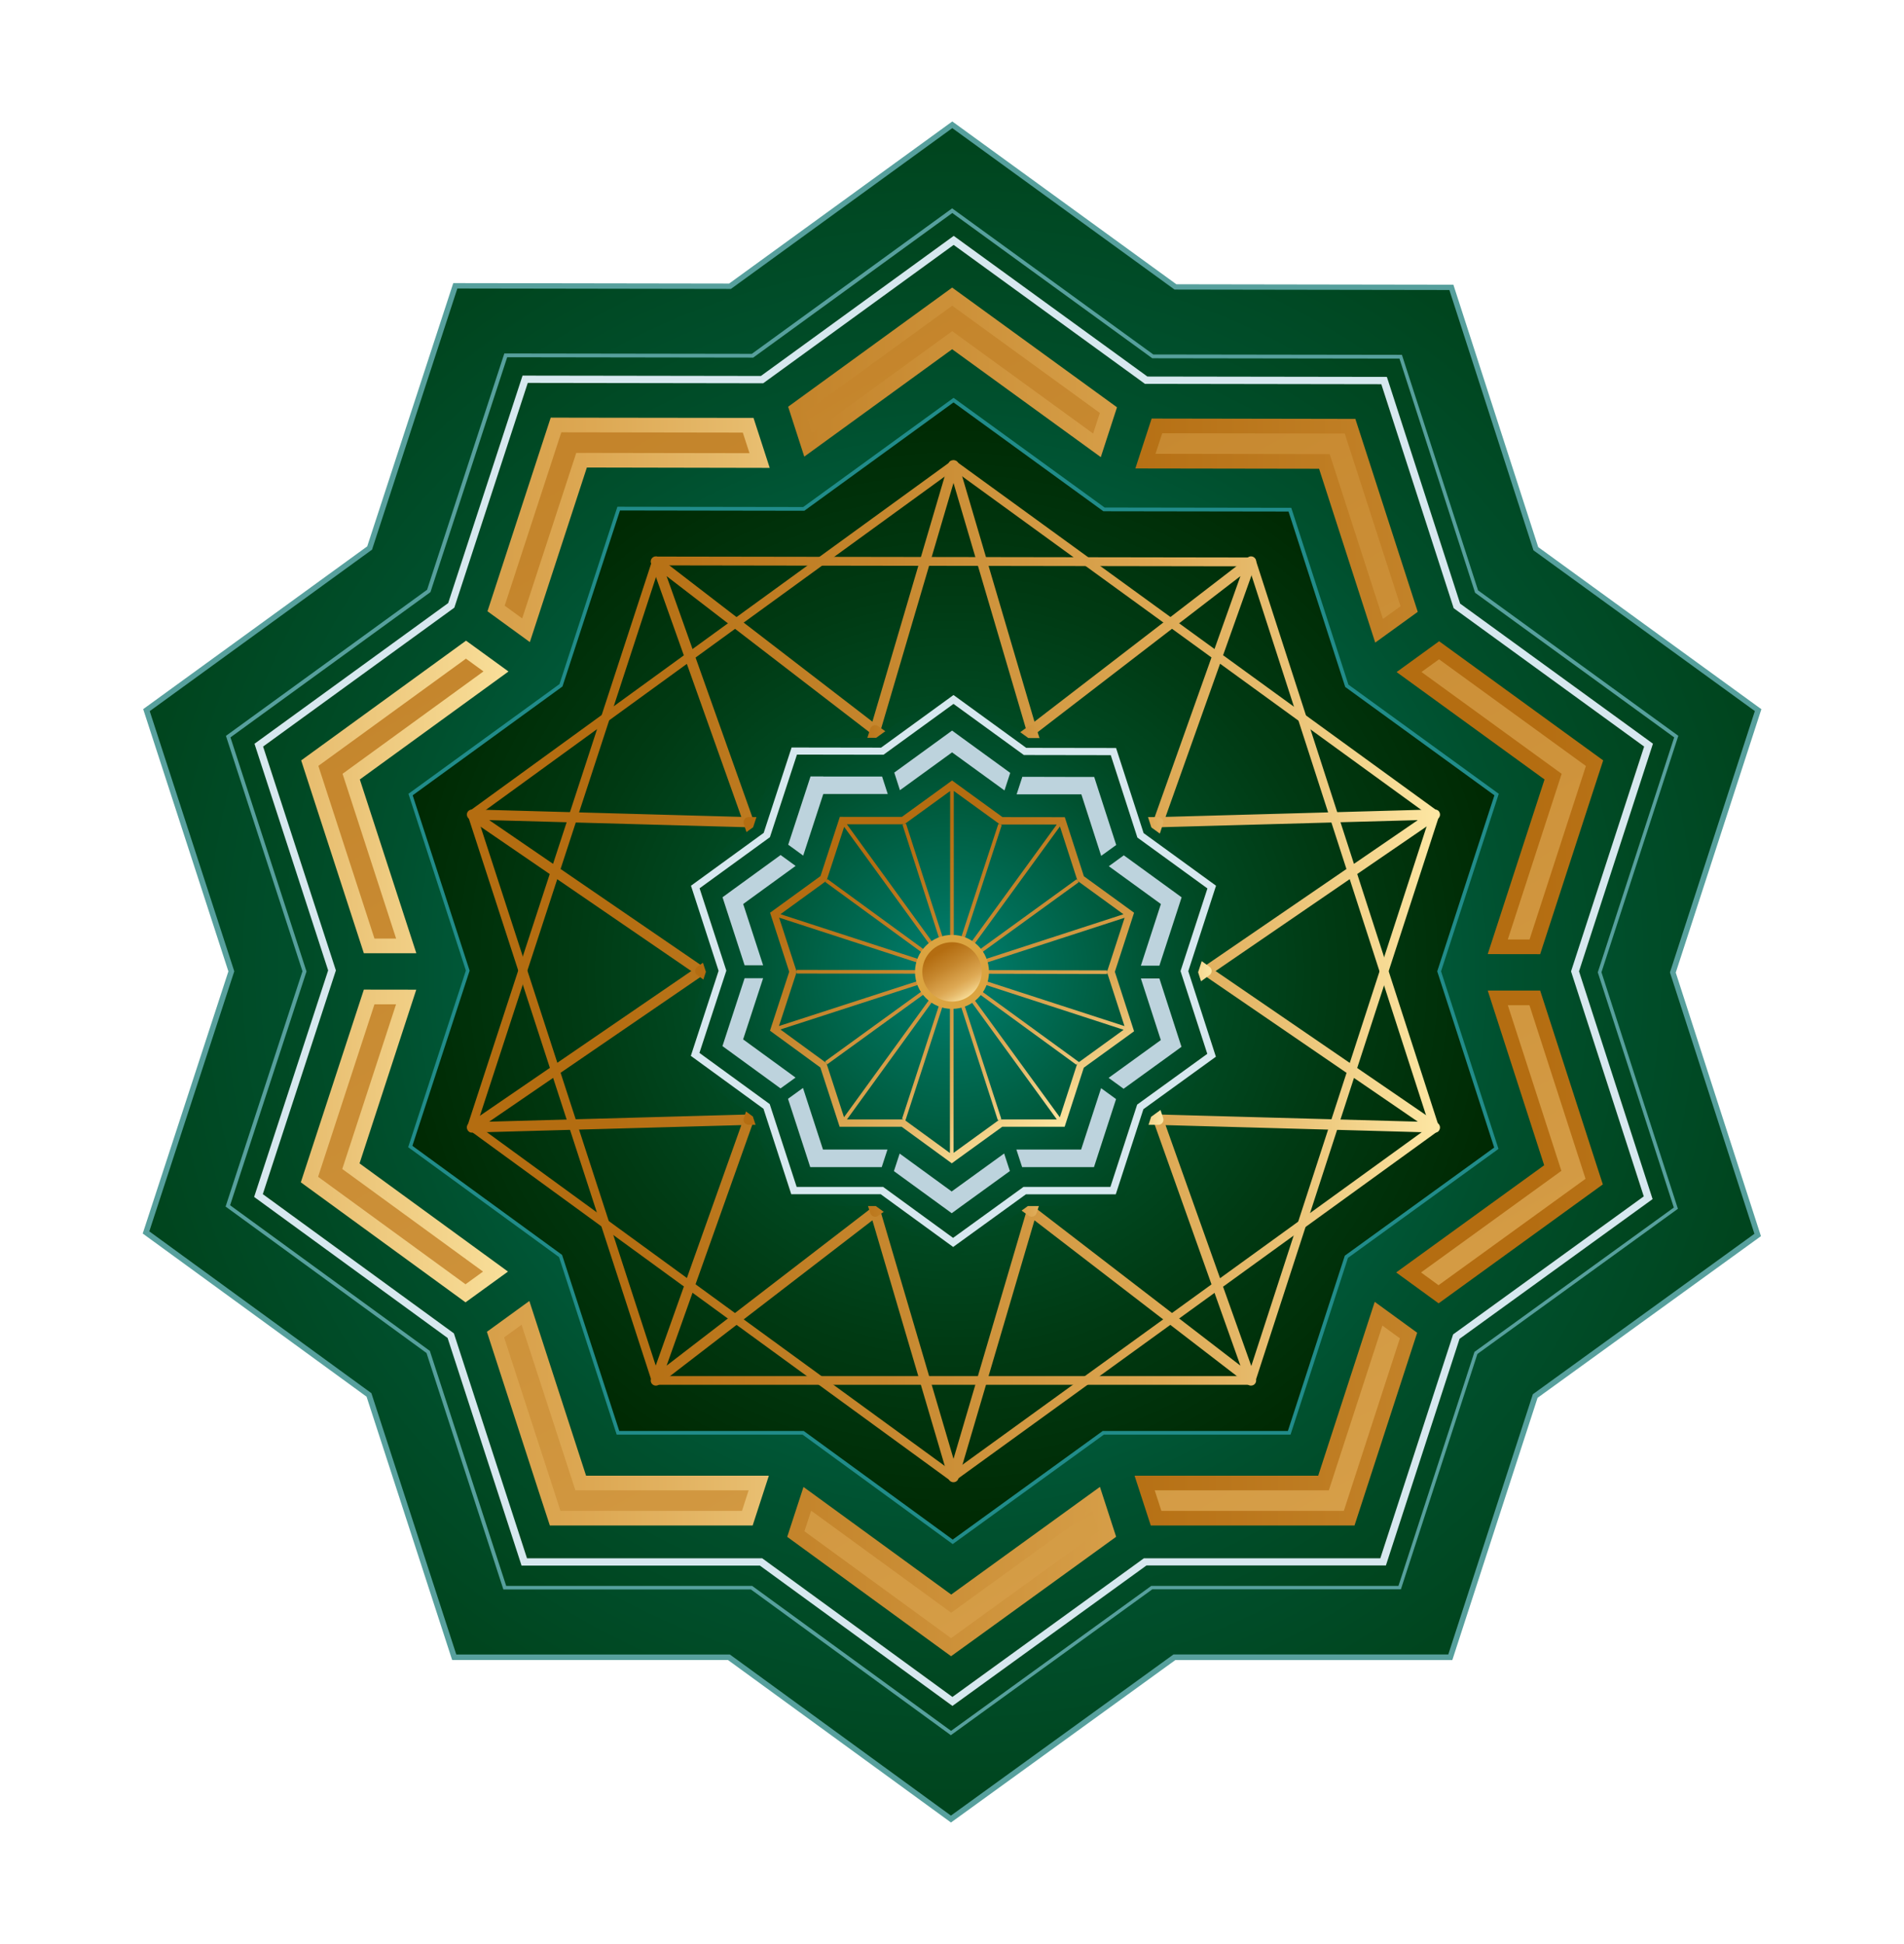 <?xml version="1.0" encoding="UTF-8"?>
<svg xmlns="http://www.w3.org/2000/svg" version="1.1" xmlns:xlink="http://www.w3.org/1999/xlink" viewBox="0 0 265.52 271.12">
  <!-- Generator: Adobe Illustrator 29.3.1, SVG Export Plug-In . SVG Version: 2.1.0 Build 151)  -->
  <defs>
    <style>
      .st0 {
        fill: url(#linear-gradient2);
      }

      .st1 {
        filter: url(#drop-shadow-2);
      }

      .st2 {
        fill: url(#linear-gradient10);
      }

      .st3 {
        fill: url(#linear-gradient21);
      }

      .st4 {
        fill: #d7e8ef;
      }

      .st4, .st5 {
        mix-blend-mode: multiply;
      }

      .st6 {
        fill: url(#linear-gradient1);
      }

      .st7 {
        fill: #218c8a;
      }

      .st8 {
        fill: url(#linear-gradient9);
      }

      .st9 {
        fill: url(#linear-gradient18);
      }

      .st10 {
        fill: url(#linear-gradient23);
      }

      .st11 {
        fill: url(#linear-gradient8);
      }

      .st12 {
        fill: url(#linear-gradient11);
      }

      .st13 {
        fill: url(#radial-gradient);
      }

      .st14 {
        fill: url(#linear-gradient16);
      }

      .st15 {
        fill: url(#linear-gradient24);
      }

      .st16 {
        fill: url(#radial-gradient1);
      }

      .st17 {
        filter: url(#drop-shadow-1);
      }

      .st18 {
        fill: url(#linear-gradient22);
      }

      .st19 {
        fill: url(#radial-gradient3);
        filter: url(#drop-shadow-4);
      }

      .st20 {
        isolation: isolate;
      }

      .st21 {
        fill: url(#linear-gradient19);
      }

      .st22 {
        fill: url(#linear-gradient12);
      }

      .st23 {
        fill: #dba440;
      }

      .st24 {
        fill: url(#linear-gradient7);
      }

      .st25 {
        fill: url(#linear-gradient20);
      }

      .st26 {
        fill: url(#linear-gradient4);
      }

      .st27 {
        fill: #57a09d;
      }

      .st28 {
        fill: url(#linear-gradient14);
      }

      .st29 {
        fill: url(#linear-gradient5);
      }

      .st30 {
        fill: url(#linear-gradient3);
      }

      .st31 {
        fill: url(#linear-gradient15);
      }

      .st32 {
        filter: url(#drop-shadow-3);
      }

      .st33 {
        fill: url(#linear-gradient17);
      }

      .st34 {
        fill: url(#radial-gradient2);
      }

      .st5 {
        fill: #bdd3dd;
      }

      .st35 {
        fill: url(#linear-gradient6);
      }

      .st36 {
        fill: url(#linear-gradient13);
      }

      .st37 {
        fill: url(#linear-gradient);
      }
    </style>
    <filter id="drop-shadow-1" x="-14.95" y="-17.89" width="296" height="307" filterUnits="userSpaceOnUse">
      <feOffset dx="0" dy="0"/>
      <feGaussianBlur result="blur" stdDeviation="11.46"/>
      <feFlood flood-color="#000" flood-opacity=".75"/>
      <feComposite in2="blur" operator="in"/>
      <feComposite in="SourceGraphic"/>
    </filter>
    <radialGradient id="radial-gradient" cx="132.76" cy="135.56" fx="132.76" fy="135.56" r="115.32" gradientUnits="userSpaceOnUse">
      <stop offset="0" stop-color="#008275"/>
      <stop offset=".28" stop-color="#006e58"/>
      <stop offset=".76" stop-color="#00502e"/>
      <stop offset="1" stop-color="#00451e"/>
    </radialGradient>
    <filter id="drop-shadow-2" x="16.1" y="13.16" width="234" height="245" filterUnits="userSpaceOnUse">
      <feOffset dx="0" dy="0"/>
      <feGaussianBlur result="blur1" stdDeviation="5.11"/>
      <feFlood flood-color="#000" flood-opacity=".75"/>
      <feComposite in2="blur1" operator="in"/>
      <feComposite in="SourceGraphic"/>
    </filter>
    <radialGradient id="radial-gradient1" cx="132.76" cy="135.56" fx="132.76" fy="135.56" r="103.61" xlink:href="#radial-gradient"/>
    <linearGradient id="linear-gradient" x1="-121.84" y1="159.84" x2="78.03" y2="159.84" gradientUnits="userSpaceOnUse">
      <stop offset=".15" stop-color="#b46d11"/>
      <stop offset=".42" stop-color="#c5862d"/>
      <stop offset=".71" stop-color="#dda853"/>
      <stop offset=".81" stop-color="#e6ba6b"/>
      <stop offset="1" stop-color="#fde7a4"/>
    </linearGradient>
    <linearGradient id="linear-gradient1" x1="-121.73" y1="111.16" x2="78.14" y2="111.16" xlink:href="#linear-gradient"/>
    <linearGradient id="linear-gradient2" x1="121.4" y1="74.01" x2="321.28" y2="74.01" xlink:href="#linear-gradient"/>
    <linearGradient id="linear-gradient3" x1="183.69" y1="111.27" x2="383.56" y2="111.27" xlink:href="#linear-gradient"/>
    <linearGradient id="linear-gradient4" x1="-59.52" y1="197.12" x2="140.36" y2="197.12" xlink:href="#linear-gradient"/>
    <linearGradient id="linear-gradient5" x1="-59.33" y1="73.91" x2="140.55" y2="73.91" xlink:href="#linear-gradient"/>
    <linearGradient id="linear-gradient6" x1="121.21" y1="197.18" x2="321.08" y2="197.18" xlink:href="#linear-gradient"/>
    <linearGradient id="linear-gradient7" x1="183.58" y1="159.97" x2="383.45" y2="159.97" xlink:href="#linear-gradient"/>
    <linearGradient id="linear-gradient8" x1="31.04" y1="51.94" x2="230.92" y2="51.94" xlink:href="#linear-gradient"/>
    <linearGradient id="linear-gradient9" x1="30.79" y1="219.2" x2="230.67" y2="219.2" xlink:href="#linear-gradient"/>
    <linearGradient id="linear-gradient10" x1="-72.59" y1="-220.18" x2="330.17" y2="477.42" xlink:href="#linear-gradient"/>
    <filter id="drop-shadow-3" x="41.1" y="40.16" width="184" height="191" filterUnits="userSpaceOnUse">
      <feOffset dx="0" dy="0"/>
      <feGaussianBlur result="blur2" stdDeviation="5.11"/>
      <feFlood flood-color="#000" flood-opacity=".75"/>
      <feComposite in2="blur2" operator="in"/>
      <feComposite in="SourceGraphic"/>
    </filter>
    <radialGradient id="radial-gradient2" cx="132.96" cy="135.43" fx="132.96" fy="135.43" r="77.71" gradientUnits="userSpaceOnUse">
      <stop offset="0" stop-color="#006942"/>
      <stop offset=".06" stop-color="#00643d"/>
      <stop offset=".68" stop-color="#003a13"/>
      <stop offset="1" stop-color="#002a03"/>
    </radialGradient>
    <linearGradient id="linear-gradient11" x1="65.23" y1="128.69" x2="200.73" y2="128.69" xlink:href="#linear-gradient"/>
    <linearGradient id="linear-gradient12" x1="65.2" y1="142.14" x2="200.69" y2="142.14" xlink:href="#linear-gradient"/>
    <linearGradient id="linear-gradient13" x1="65.1" y1="135.46" x2="200.82" y2="135.46" xlink:href="#linear-gradient"/>
    <linearGradient id="linear-gradient14" x1="103.69" y1="124.81" x2="126.22" y2="124.81" xlink:href="#linear-gradient"/>
    <linearGradient id="linear-gradient15" x1="139.7" y1="131.4" x2="168.98" y2="131.4" xlink:href="#linear-gradient"/>
    <linearGradient id="linear-gradient16" x1="114.63" y1="158.87" x2="140.12" y2="158.87" xlink:href="#linear-gradient"/>
    <linearGradient id="linear-gradient17" x1="125.8" y1="158.87" x2="151.29" y2="158.87" xlink:href="#linear-gradient"/>
    <linearGradient id="linear-gradient18" x1="125.8" y1="118.4" x2="158.07" y2="118.4" xlink:href="#linear-gradient"/>
    <linearGradient id="linear-gradient19" x1="96.95" y1="135.43" x2="115.73" y2="135.43" xlink:href="#linear-gradient"/>
    <linearGradient id="linear-gradient20" x1="103.69" y1="146.05" x2="126.22" y2="146.05" xlink:href="#linear-gradient"/>
    <linearGradient id="linear-gradient21" x1="114.63" y1="111.99" x2="140.12" y2="111.99" xlink:href="#linear-gradient"/>
    <linearGradient id="linear-gradient22" x1="139.7" y1="146.05" x2="162.23" y2="146.05" xlink:href="#linear-gradient"/>
    <radialGradient id="radial-gradient3" cx="132.76" cy="135.56" fx="132.76" fy="135.56" r="39.37" xlink:href="#radial-gradient"/>
    <filter id="drop-shadow-4" x="62.77" y="63.83" width="140" height="144" filterUnits="userSpaceOnUse">
      <feOffset dx="0" dy="0"/>
      <feGaussianBlur result="blur3" stdDeviation="10.22"/>
      <feFlood flood-color="#000" flood-opacity=".75"/>
      <feComposite in2="blur3" operator="in"/>
      <feComposite in="SourceGraphic"/>
    </filter>
    <linearGradient id="linear-gradient23" x1="119.5" y1="112.57" x2="146.04" y2="158.55" xlink:href="#linear-gradient"/>
    <linearGradient id="linear-gradient24" x1="130.44" y1="131.53" x2="135.09" y2="139.59" xlink:href="#linear-gradient"/>
  </defs>
  <g class="st20">
    <g id="Layer_1">
      <g>
        <g class="st17">
          <polygon class="st13" points="233.28 135.64 245.17 99.05 214.17 76.53 202.39 40.08 163.92 40.02 132.79 17.4 101.8 39.92 63.49 39.86 51.54 76.43 20.42 99.05 32.25 135.48 20.36 171.9 51.45 194.56 63.34 231.15 101.65 231.15 132.6 253.72 163.77 231.15 202.24 231.15 214.08 194.72 245.11 172.25 233.28 135.64"/>
          <path class="st27" d="M132.6,254.19l-.22-.16-30.86-22.49h-38.46l-.09-.26-11.85-36.47-31.22-22.76.09-.26,11.86-36.3-11.88-36.58.22-.16,31.02-22.54,12-36.72h.28s38.19.06,38.19.06l31.12-22.61,31.25,22.71,38.63.06,11.83,36.6,31.12,22.61-11.94,36.74,11.88,36.76-.22.16-30.93,22.39-11.89,36.58h-38.63l-31.29,22.66ZM63.62,230.77h38.16l.1.07,30.73,22.4,31.04-22.48h38.32l11.79-36.29,30.9-22.38-11.78-36.46.04-.12,11.8-36.33-30.87-22.42-.04-.12-11.69-36.19-38.32-.06-.1-.07-30.9-22.45-30.87,22.43h-.12l-38.03-.06-11.9,36.43-.1.07-30.9,22.45,11.79,36.29-.04.12-11.81,36.15,30.97,22.57.04.12,11.8,36.33Z"/>
        </g>
        <g class="st1">
          <polygon class="st16" points="223.08 135.63 233.76 102.75 205.91 82.52 195.33 49.77 160.76 49.71 132.79 29.39 104.94 49.63 70.52 49.57 59.79 82.43 31.82 102.75 42.45 135.49 31.77 168.21 59.7 188.57 70.38 221.45 104.81 221.45 132.62 241.73 160.62 221.45 195.19 221.45 205.83 188.72 233.71 168.53 223.08 135.63"/>
          <path class="st27" d="M132.62,242.04l-.15-.11-27.75-20.23h-34.52l-.06-.18-10.66-32.8-28.02-20.43.06-.18,10.66-32.64-10.67-32.83.15-.11,27.9-20.27,10.77-32.96h.18l34.34.05,27.93-20.29.15.11,27.9,20.27,34.67.05.06.18,10.56,32.67,27.93,20.29-.06.18-10.66,32.8,10.66,32.99-.15.11-27.81,20.14-10.67,32.83h-34.67l-28.08,20.34ZM70.57,221.2h34.32l.07.05,27.67,20.17,27.92-20.22h34.47l10.6-32.64.07-.05,27.73-20.08-10.6-32.8.02-.08,10.63-32.7-27.76-20.17-.03-.08-10.52-32.58-34.47-.05-.07-.05-27.82-20.21-27.76,20.17h-.08l-34.23-.05-10.7,32.76-.07.05-27.82,20.21,10.6,32.64-.02.08-10.63,32.54,27.85,20.31.03.08,10.62,32.7Z"/>
        </g>
        <g>
          <polygon class="st37" points="50.14 162.27 58.05 138.04 50.74 138.03 43.52 160.11 41.95 164.91 46.04 167.89 64.92 181.65 70.84 177.36 50.14 162.27"/>
          <polygon class="st6" points="50.74 132.96 58.06 132.96 50.18 108.72 70.91 93.66 64.99 89.36 46.09 103.09 42 106.06 43.56 110.87 50.74 132.96"/>
          <polygon class="st0" points="191.78 89.63 197.71 85.34 190.57 63.24 189.01 58.43 183.96 58.42 160.6 58.38 158.33 65.34 183.95 65.38 191.78 89.63"/>
          <polygon class="st30" points="215.39 108.72 207.47 133.08 214.78 133.09 222 110.87 223.57 106.06 219.48 103.09 200.69 89.44 194.76 93.74 215.39 108.72"/>
          <polygon class="st26" points="73.82 181.46 67.9 185.76 75.11 207.98 76.68 212.78 104.96 212.78 107.22 205.83 81.73 205.83 73.82 181.46"/>
          <polygon class="st29" points="81.86 58.26 76.8 58.25 75.23 63.05 67.98 85.26 73.89 89.56 81.84 65.21 107.34 65.26 105.08 58.29 81.86 58.26"/>
          <polygon class="st35" points="183.83 205.83 158.22 205.83 160.48 212.78 188.89 212.78 190.45 207.98 197.63 185.89 191.71 181.58 183.83 205.83"/>
          <polygon class="st24" points="214.78 138.16 207.47 138.16 215.34 162.53 194.7 177.48 200.62 181.79 219.42 168.17 223.52 165.2 221.96 160.39 214.78 138.16"/>
          <polygon class="st11" points="132.78 40.11 128.69 43.08 109.91 56.73 112.16 63.69 132.78 48.71 153.51 63.76 155.77 56.81 136.87 43.08 132.78 40.11"/>
          <polygon class="st8" points="132.65 222.41 112.05 207.4 109.78 214.36 128.55 228.04 132.63 231.01 136.73 228.05 155.65 214.35 153.39 207.39 132.65 222.41"/>
        </g>
        <path class="st2" d="M55.24,140.08h-3.02s-7.86,24.06-7.86,24.06l20.56,14.99,2.44-1.77-19.63-14.31,7.5-22.97ZM44.4,106.84l7.82,24.07h3.02s-7.47-22.98-7.47-22.98l19.65-14.28-2.44-1.78-20.59,14.96ZM162.08,60.43l-.94,2.87,24.29.04,7.43,22.99,2.45-1.77-7.78-24.09-25.44-.04ZM210.28,131.04h3.02s7.86-24.2,7.86-24.2l-20.48-14.88-2.45,1.77,19.55,14.2-7.51,23.1ZM72.74,184.77l-2.44,1.77,7.86,24.2h25.31l.93-2.87h-24.16l-7.51-23.1ZM78.28,60.29l-7.9,24.19,2.44,1.78,7.54-23.09,24.16.04-.93-2.87-25.31-.04ZM185.32,207.87h-24.29l.93,2.87h25.44l7.82-24.07-2.44-1.78-7.47,22.98ZM210.27,140.2l7.47,23.11-19.57,14.17,2.44,1.78,20.5-14.84-7.82-24.21h-3.02ZM112.31,57.51l.93,2.88,19.55-14.2,19.65,14.28.94-2.87-20.59-14.96-20.48,14.88ZM132.64,224.94l-19.52-14.23-.94,2.87,20.45,14.91,20.61-14.92-.93-2.87-19.67,14.25Z"/>
        <g class="st32">
          <polygon class="st34" points="200.7 135.48 208.71 110.82 187.82 95.65 179.88 71.09 153.96 71.04 132.98 55.8 112.1 70.98 86.28 70.94 78.23 95.58 57.26 110.82 65.23 135.37 57.22 159.91 78.17 175.19 86.18 199.84 112 199.84 132.86 215.05 153.86 199.84 179.78 199.84 187.76 175.29 208.67 160.15 200.7 135.48"/>
          <path class="st7" d="M132.86,215.37l-.15-.11-20.79-15.16h-25.92l-.06-.18-7.98-24.58-21.04-15.33.06-.18,7.99-24.46-8.01-24.65.15-.11,20.91-15.19,8.08-24.74h.18l25.73.04,20.97-15.23.15.11,20.91,15.19,26.03.04.06.18,7.91,24.48,20.97,15.23-.06.18-7.99,24.58,8.01,24.77-.15.11-20.84,15.09-8.01,24.65h-26.03l-21.08,15.27ZM86.37,199.59h25.71l.07.05,20.71,15.1,20.92-15.15h25.82l7.94-24.45.07-.05,20.76-15.03-7.94-24.57.02-.08,7.95-24.48-20.8-15.11-.03-.08-7.88-24.39-25.82-.04-.07-.05-20.83-15.13-20.8,15.11h-.08l-25.63-.04-8.02,24.55-.07.05-20.82,15.13,7.94,24.45-.02.08-7.96,24.36,20.87,15.21.03.08,7.95,24.48Z"/>
        </g>
        <g>
          <g>
            <path class="st12" d="M174.48,193.15h-82.99c-.26,0-.5-.17-.58-.42l-25.65-78.93c-.08-.25,0-.52.22-.68l67.14-48.78c.21-.16.5-.16.71,0l67.14,48.78c.21.15.3.43.22.68l-25.64,78.93c-.08.25-.31.42-.58.42ZM91.92,191.94h82.12l25.37-78.1-66.43-48.27-66.43,48.27,25.37,78.1Z"/>
            <path class="st22" d="M132.87,206.63c-.13,0-.25-.04-.36-.12l-67.07-48.89c-.21-.16-.3-.43-.22-.68l25.77-78.89c.08-.25.31-.42.58-.42h0l82.99.13c.26,0,.5.17.58.42l25.52,78.97c.08.25,0,.52-.22.68l-67.22,48.68c-.11.08-.23.12-.36.12ZM66.51,156.91l66.35,48.37,66.51-48.16-25.25-78.13-82.11-.13-25.5,78.05Z"/>
          </g>
          <path class="st36" d="M132.96,206.74c-.32,0-.6-.21-.69-.51l-10.61-36.02-29.76,22.91c-.25.19-.6.2-.86.01-.26-.19-.36-.52-.25-.82l12.59-35.38-37.54,1.04c-.31.05-.6-.19-.7-.5-.1-.3.01-.63.28-.81l30.98-21.22-30.98-21.23c-.26-.18-.37-.51-.28-.81.1-.3.37-.48.7-.5l37.54,1.04-12.59-35.38c-.11-.3,0-.63.25-.82.26-.19.61-.18.86.01l29.76,22.91,10.61-36.02c.18-.61,1.19-.61,1.38,0l10.61,36.02,29.76-22.91c.25-.19.6-.2.86-.01.26.19.36.52.25.82l-12.59,35.38,37.54-1.04c.39.03.6.19.7.5.1.3-.01.63-.28.81l-30.98,21.23,30.98,21.22c.26.18.37.51.28.81-.09.3-.33.53-.7.5l-37.54-1.04,12.59,35.38c.11.3,0,.63-.25.82-.26.18-.61.18-.86-.01l-29.76-22.91-10.61,36.02c-.09.31-.37.51-.69.51ZM122.06,168.28c.07,0,.15.01.22.03.22.07.4.25.47.48l10.22,34.69,10.22-34.69c.07-.23.24-.41.47-.48.22-.08.47-.03.66.11l28.66,22.06-12.12-34.08c-.08-.22-.04-.47.1-.66.14-.19.32-.32.6-.29l36.16,1-29.84-20.44c-.2-.13-.31-.35-.31-.59s.12-.46.31-.59l29.84-20.44-36.16,1c-.28,0-.46-.11-.6-.29-.14-.19-.18-.44-.1-.66l12.12-34.08-28.66,22.06c-.19.14-.44.19-.66.11-.22-.07-.4-.25-.47-.48l-10.22-34.69-10.22,34.69c-.07.23-.24.41-.47.48-.22.07-.47.03-.66-.11l-28.66-22.06,12.12,34.08c.08.22.04.47-.1.66-.14.19-.37.3-.6.29l-36.16-1,29.84,20.44c.2.13.31.35.31.59s-.12.46-.31.59l-29.84,20.44,36.16-1c.23-.01.46.11.6.29.14.19.18.44.1.66l-12.12,34.08,28.66-22.06c.13-.1.28-.15.44-.15Z"/>
          <path class="st28" d="M110.47,135.65l-6.75-20.75c-.07-.22-.03-.46.1-.64.13-.18.35-.29.58-.29h21.81v1.43h-20.83l6.44,19.81-1.36.44Z"/>
          <path class="st31" d="M151.03,148.83l-.84-1.16,16.85-12.24-10.11-7.34c-.25-.18-.36-.51-.26-.8l3.86-11.89h-20.83v-1.43h21.81c.23,0,.44.11.58.29.14.19.17.42.1.64l-4,12.33,10.48,7.62c.19.14.3.35.3.58s-.11.44-.3.58l-17.65,12.82Z"/>
          <path class="st14" d="M122.05,169.71c-.07,0-.15-.01-.22-.03-.22-.07-.39-.24-.46-.46l-6.74-20.75,1.37-.44,6.43,19.81,16.85-12.24.84,1.16-17.65,12.82c-.12.09-.27.14-.42.14Z"/>
          <path class="st33" d="M143.87,169.71c-.15,0-.3-.05-.42-.14l-17.65-12.82.84-1.16,16.85,12.24,6.44-19.81,1.37.44-6.75,20.75c-.07.22-.24.39-.46.46-.07.02-.15.03-.22.03Z"/>
          <path class="st9" d="M155.45,135.65l-1.36-.44,2.41-7.43-6.32-4.59c-.12-.09-.21-.21-.26-.36l-6.44-19.81-16.85,12.24-.84-1.16,17.65-12.82c.18-.14.43-.18.64-.1.22.07.39.24.46.46l6.67,20.53,6.55,4.76c.25.18.36.51.26.8l-2.58,7.92Z"/>
          <path class="st21" d="M114.89,148.83l-17.65-12.82c-.19-.14-.3-.35-.3-.58s.11-.44.3-.58l17.65-12.82.84,1.16-16.85,12.24,16.85,12.24-.84,1.16Z"/>
          <path class="st25" d="M126.22,156.89h-21.81c-.23,0-.44-.11-.58-.29-.14-.19-.17-.42-.1-.64l6.75-20.75,1.36.44-6.44,19.81h20.83v1.43Z"/>
          <path class="st3" d="M116,122.83l-1.37-.44,6.74-20.75c.07-.22.24-.39.46-.46.22-.07.46-.03.64.1l17.65,12.82-.84,1.16-16.85-12.24-6.43,19.81Z"/>
          <path class="st18" d="M161.52,156.89h-21.81v-1.43h20.83l-6.44-19.81,1.36-.44,6.75,20.75c.07.22.03.46-.1.64-.13.18-.35.29-.58.29Z"/>
        </g>
        <path class="st19" d="M171.14,123.1l-10.58-7.69-4.03-12.45-13.13-.02-10.63-7.71-10.58,7.68-13.08-.02-4.08,12.49-10.63,7.73,4.04,12.44-4.06,12.43,10.61,7.75,4.06,12.49h13.08l10.57,7.7,10.64-7.7h13.15l4.04-12.45,10.59-7.67-4.04-12.49,4.06-12.49Z"/>
        <path class="st5" d="M111.98,151.75l-2.09,1.51,2.55,7.83.55,1.7h9.97l.8-2.45h-8.99l-2.79-8.59ZM103.84,134.64h2.58s-2.78-8.55-2.78-8.55l7.31-5.31-2.09-1.52-6.66,4.84-1.44,1.05.55,1.7,2.53,7.79ZM153.57,119.37l2.09-1.51-2.52-7.79-.55-1.7h-1.78s-8.24-.02-8.24-.02l-.8,2.45h9.03s2.76,8.57,2.76,8.57ZM161.89,126.1l-2.79,8.59h2.58s2.55-7.83,2.55-7.83l.55-1.7-1.44-1.05-6.62-4.81-2.09,1.52,7.27,5.28ZM103.63,144.98l2.79-8.54h-2.58s-2.54,7.78-2.54,7.78l-.55,1.69,1.44,1.05,6.66,4.85,2.09-1.51-7.3-5.32ZM161.68,136.48h-2.58s2.78,8.59,2.78,8.59l-7.28,5.27,2.09,1.52,6.63-4.8,1.44-1.05-.55-1.7-2.53-7.84ZM114.81,108.3h-1.78s-.55,1.69-.55,1.69l-2.56,7.83,2.09,1.52,2.8-8.59h8.99s-.79-2.44-.79-2.44h-8.19ZM150.77,160.34h-9.03l.8,2.45h10.02l.55-1.7,2.53-7.79-2.09-1.52-2.78,8.55ZM132.77,101.9l-1.44,1.05-6.62,4.81.79,2.46,7.27-5.28,7.31,5.31.8-2.45-6.66-4.84-1.44-1.05ZM132.72,166.19l-7.26-5.29-.8,2.45,6.62,4.82,1.44,1.05,1.44-1.05,6.67-4.83-.8-2.45-7.32,5.3Z"/>
        <path class="st10" d="M155.46,135.58l2.46-7.56.23-.71-.6-.44-6.4-4.65-2.43-7.53-.23-.71h-.74s-7.95-.01-7.95-.01l-6.43-4.67-.6-.44-.6.44-6.4,4.64h-7.91s-.74-.01-.74-.01l-.23.71-2.47,7.56-6.43,4.67-.6.44.23.71,2.44,7.52-2.45,7.51-.23.71.6.44,6.42,4.69,2.46,7.56.23.71h8.65l6.39,4.66.6.44.6-.44,6.44-4.66h8.7l.23-.71,2.44-7.53,6.41-4.64.6-.44-.23-.71-2.44-7.56ZM156.95,127.71h0s0,0,0,0h0ZM147.74,115.02l.02.05-.08-.05h.06ZM132.77,110.14h0s-.02,0-.02,0h0ZM117.86,114.97h.05s-.07.05-.07.05l.02-.05ZM108.6,127.73v-.02s.01-.01.01-.01v.03ZM108.58,143.38h0s0,0,0,0h0ZM132.73,160.99l-.03-.02h.05l-.03.02ZM147.72,156.13h0,0s0,0,0,0ZM156.71,143.62l-6.24,4.52-13.79-10.04-.07-.05h-.1v.27s-.13.19-.13.19l13.72,10,.14-.2h0s-2.44,7.53-2.44,7.53l-12.11-16.65-.41.3,12.1,16.65h-7.92l.18-.06-5.24-16.17-.49.16,5.24,16.17.22-.07-6.39,4.63v-20.58h-.51v20.6l-6.21-4.53,5.28-16.22-.49-.16-5.26,16.15.23.08h0s-7.91,0-7.91,0l12.08-16.67-.41-.3-12.08,16.66-2.45-7.54.11.16,13.74-9.96-.3-.41-13.74,9.96.15.21-6.38-4.66,19.55-6.34-.16-.49-19.59,6.35,2.47-7.55v.23s16.97.02,16.97.02v-.51s-16.97-.02-16.97-.02v.26s-2.45-7.55-2.45-7.55l19.57,6.37.16-.49-19.54-6.36,6.37-4.63-.11.15,13.7,10,.07.05h.1v-.27s.13-.19.13-.19l-13.7-10-.12.17,2.44-7.46,12.09,16.64.02.02.37-.35-12.1-16.67h7.95s-.19.08-.19.08l5.22,16.17.49-.16-5.22-16.17-.23.07,6.38-4.63v20.57h.51v-20.58l6.44,4.67-.23-.07-5.28,16.13.49.16,5.27-16.13-.24-.08h7.91s-12.09,16.63-12.09,16.63l-.05.07v.1h.27s.19.13.19.13l12.12-16.66,2.44,7.55-.13-.17-13.76,9.98.3.41,13.76-9.98-.13-.18,6.38,4.64-19.59,6.37.16.49,19.59-6.37-2.46,7.57,2.44,7.54-19.57-6.36-.16.49,19.6,6.38ZM156.91,143.47l.02-.05v.03s-.02.02-.02.02ZM154.38,135.35l-16.97-.04v.51s16.97.04,16.97.04v-.51Z"/>
        <g>
          <path class="st15" d="M137.41,135.56c0,2.57-2.08,4.65-4.65,4.65s-4.65-2.08-4.65-4.65,2.08-4.65,4.65-4.65,4.65,2.08,4.65,4.65Z"/>
          <path class="st23" d="M132.76,140.72c-2.85,0-5.16-2.32-5.16-5.16s2.32-5.16,5.16-5.16,5.16,2.32,5.16,5.16-2.32,5.16-5.16,5.16ZM132.76,131.42c-2.28,0-4.14,1.86-4.14,4.14s1.86,4.14,4.14,4.14,4.14-1.86,4.14-4.14-1.86-4.14-4.14-4.14Z"/>
        </g>
        <path class="st4" d="M132.91,173.92l-10.09-7.35h-12.48l-.11-.35-3.76-11.57-10.13-7.38,3.87-11.86-3.85-11.87,10.14-7.37,3.89-11.91,12.48.02,10.1-7.34,10.14,7.37,12.53.02,3.84,11.87,10.1,7.34-3.87,11.92,3.85,11.93-10.11,7.32-3.85,11.87h-12.53l-10.15,7.35ZM111.09,165.55h12.07l.13.1,9.62,7.01,9.82-7.11h12.12l3.73-11.48,9.78-7.08-3.73-11.54.05-.16,3.7-11.37-9.77-7.1-.05-.16-3.66-11.33-12.12-.02-9.81-7.13-9.76,7.09-12.07-.02-3.77,11.52-9.81,7.13,3.73,11.48-.05.16-3.7,11.32,9.8,7.14,3.75,11.53Z"/>
        <path class="st4" d="M132.83,237.95l-.3-.22-26.56-19.36h-33.24l-.11-.35-10.2-31.4-26.98-19.67,10.32-31.6-10.27-31.61,27.01-19.62,10.37-31.73,33.24.05,26.89-19.54,27.01,19.62,33.39.05.12.35,10.1,31.27,26.89,19.54-10.31,31.75,10.26,31.77-26.92,19.49-10.27,31.61h-33.39l-27.04,19.58ZM73.47,217.35h32.83l.13.1,26.39,19.24,26.7-19.34h32.97l10.15-31.22.13-.1,26.46-19.16-10.14-31.38.05-.16,10.14-31.2-26.56-19.3-.05-.16-10.04-31.08-32.97-.05-.13-.1-26.54-19.28-26.56,19.3-32.83-.05-10.24,31.34-.13.1-26.54,19.28,10.15,31.22-.05.16-10.14,31.05,26.65,19.42.05.16,10.14,31.2Z"/>
      </g>
    </g>
  </g>
</svg>